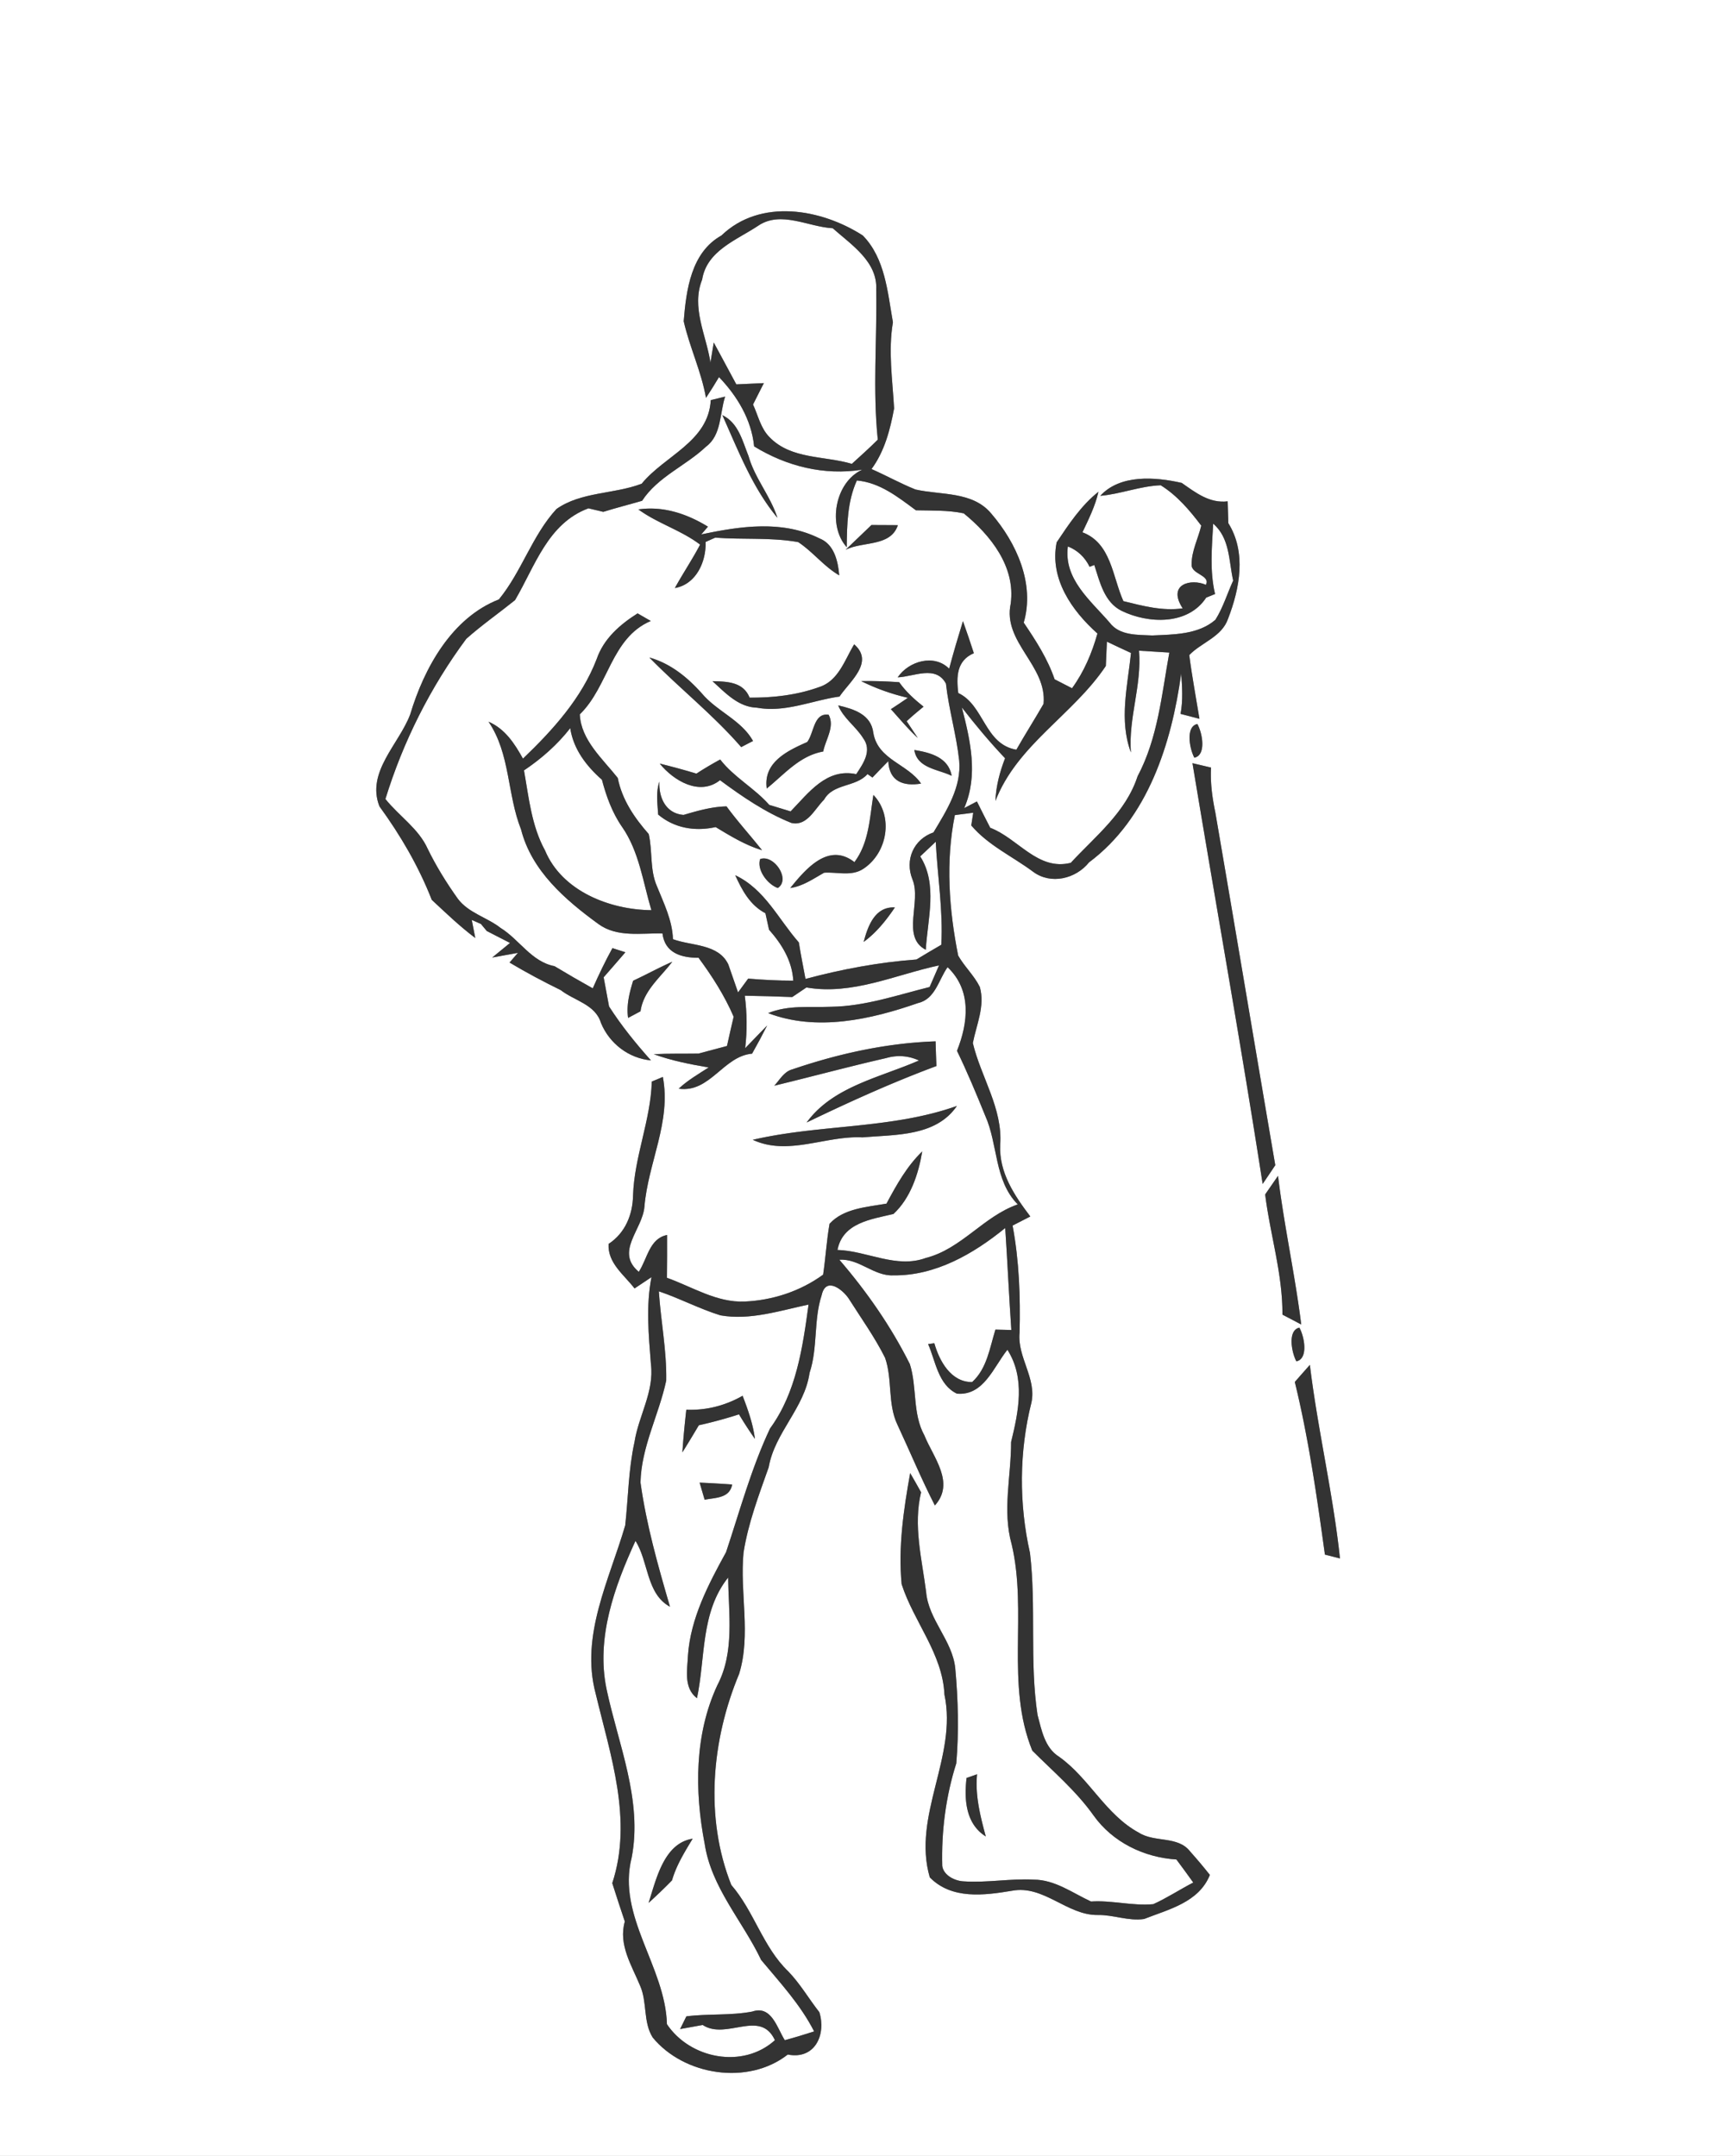 <svg width="221pt" height="275pt" viewBox="0 0 221 275" xmlns="http://www.w3.org/2000/svg"><rect x="0" y="0" width="221" height="275" fill="#808080" stroke="none"/><g fill="#FFF"><path d="M0 0h221v275H0V0m92 30.04c-3.87 2.16-4.49 6.94-4.81 10.94.75 3.31 2.25 6.41 2.84 9.77.58-.87 1.13-1.76 1.66-2.65 2.33 2.43 4.14 5.43 4.48 8.84 4.15 2.55 8.93 3.74 13.79 2.97-3.51 1.6-4.45 7.14-1.98 9.89.03-2.89.08-5.83 1.29-8.51 2.94.26 5.25 2.12 7.53 3.8 2.03.05 4.09-.03 6.1.39 3.42 2.79 6.63 6.8 5.99 11.52-1.05 4.94 4.65 7.88 4.19 12.78-1.13 1.97-2.35 3.88-3.47 5.85-4.07-.69-4.1-5.69-7.41-7.23-.24-2.05-.23-4.13 1.99-5.08-.45-1.37-.9-2.73-1.39-4.09-.62 2.02-1.22 4.03-1.76 6.07-1.9-1.93-5.17-.97-6.56 1.1 2.04-.08 4.87-1.6 6.15.8.37 3.31 1.33 6.5 1.69 9.81.31 3.4-1.61 6.38-3.28 9.17-2.54.88-3.68 3.51-2.68 5.99 1.18 2.86-1.47 7.36 1.7 8.98.23-3.91 1.55-8.37-.71-11.91.5-.47 1.49-1.4 1.98-1.87.22 4.38.95 8.75.71 13.14-1.06.62-2.12 1.24-3.17 1.88-4.78.35-9.52 1.24-14.15 2.48-.29-1.55-.6-3.1-.85-4.66-2.63-2.99-4.33-6.78-8.11-8.57.87 1.92 1.89 3.83 3.85 4.85.15.7.3 1.4.46 2.1 1.63 1.84 2.95 3.97 3.09 6.5-1.92 0-3.84-.1-5.75-.26-.43.59-.86 1.17-1.29 1.76-.31-.89-.93-2.67-1.24-3.57-1.27-2.66-4.68-2.34-7.06-3.22-.08-2.42-1.17-4.58-2.05-6.77-.92-2.1-.54-4.46-1.04-6.64-1.83-2.08-3.41-4.39-3.95-7.16-1.92-2.43-4.7-4.84-4.84-8.11 3.68-3.57 3.98-9.75 9.05-11.91-.42-.24-1.26-.73-1.68-.97-2.25 1.42-4.33 3.23-5.22 5.83-1.92 5-5.59 9.05-9.4 12.7-1.06-1.92-2.29-3.81-4.39-4.71 2.79 4.1 2.36 9.24 4.15 13.75 1.34 5.27 5.64 8.98 9.87 12.06 2.36 1.72 5.43 1.15 8.16 1.19.3 2.5 2.4 3.12 4.6 3.11 1.74 2.35 3.32 4.83 4.48 7.52-.29 1.24-.58 2.48-.85 3.73-1.21.32-2.42.65-3.63.97-1.91.03-3.81-.02-5.71.08 2.26.82 4.63 1.29 7 1.69-1.31.85-2.67 1.63-3.82 2.71 4 .57 5.68-4.15 9.36-4.47.67-1.18 1.31-2.38 1.92-3.59-.7.73-2.1 2.17-2.8 2.89.26-2.22.24-4.47-.05-6.69 2.01.03 4.03.09 6.05.17.45-.3 1.36-.91 1.81-1.22 5.85 1.01 11.32-1.62 16.91-2.82l-1.2 2.76c-4.14 1.03-8.24 2.46-12.55 2.52-2.7.11-5.47-.25-8.04.81 6.18 2.37 13.09.82 19.13-1.29 2.18-.5 2.61-2.97 3.75-4.57 3.09 2.93 2.64 7.06 1.2 10.67 1.31 2.7 2.46 5.47 3.59 8.25 1.67 3.72 1.13 8.26 4.16 11.34-4.37 1.52-7.18 5.68-11.72 6.83-3.77 1.39-7.5-.91-11.27-1.02.67-3.48 4.32-3.91 7.14-4.59 2.18-2.02 3.19-5.11 3.67-7.98-1.96 1.89-3.29 4.28-4.56 6.66-2.48.44-5.47.6-7.26 2.57-.38 2.14-.5 4.33-.82 6.49-2.9 2.11-6.42 3.27-9.99 3.43-3.57.16-6.68-1.87-9.93-3.03.02-1.82.03-3.64.02-5.46-2.27.45-2.51 3.05-3.61 4.7-3.06-2.57.46-5.35.72-8.29.46-5.62 3.44-10.83 2.35-16.57-.35.15-1.06.44-1.41.59-.14 4.95-2.23 9.58-2.39 14.53-.05 2.46-1 4.79-3.12 6.18-.14 2.44 1.98 3.94 3.31 5.68l2.16-1.44c-.72 3.67-.36 7.4-.07 11.1.44 3.5-1.58 6.59-2.1 9.95-.77 3.49-.79 7.08-1.18 10.61-2.01 6.93-5.75 14.05-3.77 21.45 1.88 7.87 4.77 16.12 2.12 24.19.51 1.64 1.06 3.26 1.6 4.89-.84 2.95.86 5.56 1.94 8.17.94 2.1.37 4.66 1.62 6.63 4.02 4.88 12.19 6.12 17.22 2.17 3.48.68 4.91-2.55 4.03-5.4-1.35-1.72-2.45-3.64-3.97-5.21-3.23-3.1-4.35-7.66-7.26-11.02-3.42-8.6-2.51-18.52 1-26.93 1.54-5.04.06-10.34.56-15.47.59-3.76 1.95-7.32 3.21-10.89.77-4.42 4.57-7.55 5.21-12.03 1.07-3.21.5-6.74 1.54-9.9.55-2.5 2.75-.64 3.45.42 1.58 2.5 3.32 4.91 4.64 7.56.96 2.74.3 5.85 1.57 8.52 1.6 3.43 3.05 6.93 4.78 10.31 2.61-2.89-.2-6.12-1.34-8.94-1.54-2.81-.91-6.12-1.85-9.09-2.4-4.8-5.49-9.24-8.99-13.31 2.51-.18 4.4 2.11 6.89 1.99 5.36.07 10.23-2.75 14.26-6.04.29 4.33.48 8.67.78 13.01-.5-.01-1.52-.04-2.03-.05-.72 2.32-1.08 4.99-2.97 6.69-2.7.03-4.18-2.69-4.82-4.95-.2.02-.59.08-.79.11.96 2.2 1.27 5.17 3.67 6.32 3.42.3 4.68-3.41 6.44-5.6 2.31 3.64 1.42 7.88.47 11.77.01 4.35-1.14 8.75.07 13.04 2.05 8.68-.8 17.86 2.63 26.32 2.68 2.68 5.61 5.16 7.82 8.28 2.43 3.41 6.42 5.35 10.56 5.61.72.96 1.44 1.95 2.15 2.94-1.72.89-3.33 1.96-5.1 2.76-2.64.25-5.28-.52-7.94-.34-2.36-1.09-4.61-2.79-7.32-2.79-2.97-.16-5.93.42-8.9.22-1.12-.04-2.58-.75-2.75-1.96-.12-4.42.45-8.88 1.79-13.09.34-4.02.24-8.11-.13-12.12-.36-3.58-3.43-6.19-3.72-9.77-.54-4.2-1.66-8.46-.64-12.69-.46-.83-.92-1.64-1.39-2.45-.84 4.66-1.54 9.44-1.09 14.17 1.55 4.82 5.22 8.84 5.46 14.09 1.68 7.92-4.15 15.46-1.87 23.31 2.79 2.85 6.93 2.3 10.48 1.71 4.05-.77 7.02 3.14 10.93 3.09 1.99-.04 3.95.81 5.92.51 3.16-1.24 6.98-2.12 8.39-5.62-.81-1.02-1.64-2.01-2.5-2.97-1.56-2.05-4.52-1.13-6.54-2.41-4.24-2.28-6.32-6.93-10.17-9.68-1.86-1.15-2.25-3.42-2.77-5.35-1.03-6.84-.15-13.8-.96-20.65-1.42-6.29-1.39-12.94.18-19.18.68-3.12-1.82-5.81-1.51-8.92.12-4.57-.05-9.16-.89-13.67.56-.29 1.7-.87 2.26-1.16-2.02-2.66-4.01-5.62-3.84-9.13.34-4.65-2.45-8.63-3.49-12.99.46-2.36 1.58-4.72.89-7.16-.73-1.47-1.96-2.59-2.76-4-1.17-5.88-1.62-12-.42-17.92l2.34-.3-.25 1.62c2.13 2.53 5.26 3.95 7.89 5.91 2.25 1.68 5.44.91 7.13-1.2 7.51-5.61 10.52-15.16 11.75-24.08.13 1.71.24 3.44-.08 5.14.61.16 1.81.47 2.41.63-.44-2.71-.95-5.41-1.3-8.13 1.56-1.62 4.15-2.31 4.95-4.64 1.49-3.86 2.36-8.46.03-12.19-.03-.93-.06-1.85-.08-2.78-2.32.28-4.08-1.11-5.86-2.35-3.36-.77-7.86-1.12-10.39 1.65 2.61-.23 5.08-1.25 7.71-1.35 2.1 1.31 3.7 3.2 5.17 5.15-.39 1.64-1.24 3.23-1.23 4.94-.09 1.28 2.45 1.36 1.82 2.61-1.86-.83-4.98-.12-2.96 3-2.57.37-5.08-.31-7.56-.92-1.4-3.11-1.54-7.39-5.22-8.78.79-1.68 1.63-3.35 2.04-5.17-2.21 1.75-3.78 4.14-5.33 6.45-.93 4.63 1.93 8.71 5.2 11.63-.7 2.49-1.71 4.88-3.24 6.98-.56-.28-1.67-.86-2.22-1.14-.89-2.62-2.4-4.95-3.94-7.23 1.45-4.96-.93-10.18-4.14-13.91-2.38-2.86-6.39-2.33-9.66-3.07-1.92-.77-3.72-1.78-5.61-2.61 1.66-2.25 2.38-5.02 2.88-7.73-.2-3.65-.77-7.33-.15-10.99-.68-3.82-.98-8.14-3.84-11.07-5.3-3.41-13.06-4.78-18.03 0m-1.36 21c-.3 5.32-5.86 7.05-8.81 10.66-3.54 1.35-7.72 1.01-10.87 3.23-3.1 3.38-4.43 7.98-7.34 11.53-6.01 2.35-9.53 8.74-11.31 14.67-1.43 3.8-5.64 7.36-3.92 11.73 2.69 3.7 5 7.65 6.67 11.92 1.8 1.68 3.58 3.39 5.55 4.87-.11-.58-.34-1.73-.45-2.31l1.17.52.75.9 2.96 1.52c-.57.46-1.7 1.39-2.27 1.86l3.28-.6c-.27.31-.81.93-1.07 1.24 2.12 1.27 4.31 2.43 6.53 3.52 1.75 1.36 4.42 1.82 5.13 4.19 1.09 2.63 3.53 4.5 6.37 4.77-1.94-2.17-3.77-4.43-5.34-6.88l-.69-3.72c.94-1.06 1.85-2.13 2.77-3.19-.41-.14-1.24-.4-1.65-.53-.92 1.67-1.74 3.39-2.51 5.13-1.65-.92-3.27-1.86-4.88-2.83-2.94-.56-4.47-3.39-6.88-4.88-1.74-1.36-4.08-1.9-5.44-3.71-1.44-2.02-2.75-4.13-3.84-6.36-1.16-2.6-3.66-4.19-5.4-6.37 2.25-7.31 5.74-14.27 10.31-20.43 1.98-1.76 4.16-3.28 6.22-4.94 2.56-4.35 4.17-9.78 9.36-11.71.47.12 1.42.34 1.89.45 1.64-.51 3.3-.93 4.95-1.41 2.02-3.08 5.56-4.45 8.16-6.91 1.98-1.46 1.74-4.28 2.43-6.38-.46.11-1.38.34-1.83.45m1.48 1.92c2.03 4.52 3.82 9.23 7.02 13.09-.89-2.79-2.89-5.05-3.68-7.87-.78-1.92-1.28-4.23-3.34-5.22M81.41 64.98c2.44 1.79 5.44 2.64 7.87 4.49-.99 1.89-2.19 3.67-3.22 5.54 2.71-.47 4.01-3.36 3.92-5.88.31-.14.93-.42 1.24-.55 3.52.27 7.08-.05 10.57.57 1.88 1.24 3.27 3.1 5.23 4.24-.15-1.79-.63-3.95-2.49-4.7-4.76-2.38-10.13-1.57-15.1-.52l.85-.99c-2.67-1.64-5.7-2.66-8.87-2.2m26.43 5.15c2.17-1.1 5.74-.36 6.66-3.14-.84-.01-2.53-.01-3.37-.02-1.09 1.06-2.2 2.1-3.29 3.16m-3.4 17.52c-2.83 1.02-5.85 1.36-8.85 1.34-.8-2.02-2.88-2.06-4.73-2.1 1.63 1.48 3.3 3.31 5.67 3.38 3.62.66 7.02-.93 10.53-1.42 1.32-1.96 4.47-4.38 1.87-6.66-1.22 2-2 4.67-4.49 5.46m-21.63-3.78c3.81 3.9 8.14 7.31 11.71 11.43.38-.2 1.13-.59 1.51-.78-1.48-2.66-4.57-3.76-6.49-6.03-1.84-2.07-4.02-3.86-6.73-4.62m27.01 3.01c1.89.95 3.9 1.65 5.96 2.13-.72.49-1.44.98-2.17 1.45 1.13 1.24 2.19 2.54 3.43 3.67-.35-.53-1.06-1.59-1.42-2.13.69-.65 1.43-1.26 2.16-1.86-1.16-.92-2.26-1.91-3.11-3.12-1.62-.11-3.23-.17-4.85-.14m-2.93 3.1c.68 1.66 2.24 2.67 3.17 4.16 1.19 1.6.04 3.23-.87 4.61-3.79-.81-6.07 2.38-8.37 4.75-.68-.21-2.04-.62-2.72-.83-1.89-2.15-4.49-3.51-6.26-5.79-1.03.56-2.05 1.16-3.03 1.8-1.55-.47-3.11-.89-4.68-1.28 1.78 2.19 5.09 4.18 7.69 2.12 2.84 2.1 5.8 4.13 9.1 5.45 2 .47 2.99-1.81 4.17-2.97 1.16-2.09 4.04-1.56 5.54-3.26l.63.44c.66-.7 1.34-1.4 2.02-2.09.11 2.6 1.95 3.24 4.18 2.86-1.72-2.53-5.51-3.02-6.09-6.47-.28-2.36-2.5-3.04-4.48-3.5m-3.95 4.67c-2.51 1.11-5.63 2.58-5.16 5.93 2.25-1.82 4.2-4.19 7.2-4.72.3-1.52 1.51-3.17.69-4.69-1.92-.27-1.85 2.32-2.73 3.48m49.37 2c1.56-.33 1.02-3.18.38-4.3-1.53.33-.99 3.17-.38 4.3m-35.71-.98c.37 2.35 3.06 2.45 4.76 3.29-.41-2.36-2.74-2.97-4.76-3.29m35.47 1.68c2.96 17.89 6.17 35.75 8.95 53.67.54-.79 1.08-1.59 1.61-2.39-2.57-15.01-5.07-30.02-7.65-45.02-.39-1.88-.65-3.78-.54-5.7l-2.37-.56m-68.14 6.55c2.07 1.75 4.72 2.18 7.33 1.6 1.89 1.14 3.79 2.31 5.92 2.95-1.49-1.88-3.11-3.65-4.53-5.59-1.88.04-3.69.56-5.48 1.09-2.25-.18-3.18-2.19-3.08-4.25-.47 1.35-.24 2.8-.16 4.2m27.45-2.5c-.48 2.93-.55 6.09-2.42 8.57-3.3-2.57-6.2.86-8.18 3.3 1.62-.23 2.94-1.18 4.32-1.95 1.67-.11 3.49.5 5-.5 3.07-2.02 3.89-6.69 1.28-9.42m-14.44 8.18c-.46 1.38.94 3.23 2.25 3.69 1.68-1.09-.5-4.32-2.25-3.69m13.2 10.57c1.61-1.18 2.87-2.75 3.98-4.4-2.55-.14-3.45 2.39-3.98 4.4m-47.49.18c.39.41.39.41 0 0m18.09 4.77c-.47 1.54-.88 3.12-.64 4.74.4-.21 1.18-.63 1.58-.84.38-2.65 2.53-4.31 4.05-6.32-1.69.74-3.31 1.64-4.99 2.42m20.29 11.31c-1.06.29-1.59 1.33-2.29 2.08 4.75-1.15 9.47-2.43 14.24-3.52 1.44-.42 2.84-.32 4.21.3-4.93 2.17-10.98 3.31-14.32 7.91 5.42-2.61 10.9-5.1 16.55-7.2-.05-1.05-.08-2.1-.11-3.15-6.23.21-12.39 1.57-18.28 3.58M96 145.39c4.51 2.1 9.31-.56 13.99-.31 4.2-.37 9.36-.09 12.04-4.01-8.38 2.98-17.44 2.32-26.03 4.32m65.34 6.97c.63 5.12 2.24 10.15 2.2 15.33.6.31 1.8.94 2.4 1.26-.79-6.35-2.19-12.6-2.96-18.96-.55.79-1.1 1.58-1.64 2.37m3.98 21.29c1.56-.33 1.02-3.18.38-4.3-1.53.34-.99 3.17-.38 4.3m1.72.45c-.64.73-1.29 1.45-1.92 2.18 1.77 7.24 2.82 14.65 3.84 22.02.48.12 1.44.37 1.92.49-.88-8.29-2.84-16.42-3.84-24.69m-43.78 52.69c-.32 2.73-.12 5.85 2.45 7.46-.7-2.6-1.37-5.21-1.11-7.93-.34.12-1 .36-1.34.47z"/><path d="M96.71 28.78c2.89-1.94 6.38.17 9.48.33 2.37 2.11 5.74 4.26 5.55 7.85.11 6.37-.46 12.76.2 19.12-1.07 1.07-2.2 2.08-3.31 3.09-3.51-1.05-7.75-.56-10.49-3.4-1.13-1.12-1.46-2.77-2.11-4.17.34-.69 1.03-2.05 1.38-2.73l-3.51.16c-.97-1.78-1.91-3.57-2.88-5.34-.1.64-.31 1.92-.42 2.56-.53-3.49-2.48-7.04-1.06-10.58.59-3.71 4.42-5.05 7.17-6.89zM154.71 66.8c2.15 1.84 1.98 4.75 2.55 7.26-.76 1.66-1.29 3.45-2.27 5-2.19 1.9-5.32 1.87-8.06 2-1.87-.1-4.16.04-5.42-1.64-2.43-2.82-5.89-5.56-5.33-9.72 1.24.5 2.16 1.36 2.77 2.6l.6-.23c.7 2.14 1.26 4.74 3.47 5.84 3.42 1.67 8.48 1.86 10.8-1.68.28-.11.84-.34 1.13-.46-.7-2.95-.4-5.98-.24-8.97zM141.16 81.85c1.02.49 2.04.97 3.07 1.44-.43 4.2-1.55 8.58-.01 12.69-.34-4.38 1.41-8.58 1.03-12.98l3.87.24c-.98 5.36-1.45 10.88-4.05 15.78-1.5 4.61-5.36 7.62-8.52 11.04-4.2 1.06-6.71-3.11-10.27-4.47-.58-1.11-1.14-2.24-1.7-3.36l-1.62.85c1.82-4.19.78-8.64-.3-12.84 1.74 2.24 3.55 4.42 5.51 6.48-.67 1.74-1.16 3.57-1.23 5.45 2.78-7.18 9.92-10.99 14.08-17.22.03-.77.1-2.32.14-3.1zM66.82 98.27c2.22-1.49 4.25-3.27 5.9-5.39.4 2.68 2.06 4.84 4.04 6.58.56 2.12 1.31 4.2 2.57 6.02 2.18 3.14 2.66 7.03 3.74 10.62-5.32-.05-11.41-2.43-13.57-7.63-1.72-3.13-2.06-6.74-2.68-10.2zM84.02 164.72c2.66.89 5.16 2.23 7.85 3.06 3.79.67 7.56-.6 11.24-1.37-.75 5.48-1.56 11.21-4.91 15.8-2.38 5.05-3.85 10.49-5.61 15.78-2.26 4.12-4.53 8.42-4.86 13.2-.08 1.86-.57 4.1 1.15 5.43 1.1-5.2.45-10.98 3.98-15.4.04 4.59.85 9.49-1.38 13.74-2.92 6.27-2.91 13.53-1.62 20.21.84 5.6 4.84 9.86 7.2 14.83 2.42 2.91 5.02 5.7 6.76 9.12-1.24.4-2.48.78-3.74 1.12-.98-1.54-1.69-4.5-4.15-3.65-2.77.53-5.62.25-8.4.61-.2.4-.6 1.22-.8 1.62.96-.17 1.92-.35 2.88-.52 3.03 1.99 7.34-2.09 9.21 1.94-4.07 3.69-10.8 2.39-13.77-2.04-.2-7.35-6.39-13.76-4.5-21.23 1.42-7.33-1.71-14.46-3.2-21.52-1.36-6.52 1.01-13.06 3.69-18.9 1.68 2.65 1.37 6.76 4.4 8.4-1.52-5.21-3.01-10.45-3.76-15.84.1-4.56 2.35-8.64 3.28-13.01.07-3.82-.69-7.58-.94-11.38m3.5 15.1c-.2 1.81-.38 3.62-.5 5.44.72-1.15 1.41-2.3 2.1-3.46 1.73-.38 3.43-.85 5.12-1.39a52.21 52.21 0 0 0 2.03 3.13c-.24-1.91-.89-3.72-1.57-5.5-2.21 1.26-4.64 1.88-7.18 1.78m1.7 9.3c.16.55.48 1.64.64 2.18 1.41-.28 3.17-.17 3.51-1.94-1.39-.1-2.77-.18-4.15-.24m-6.51 53.61c1.02-.93 2.03-1.89 2.99-2.88.55-1.92 1.61-3.62 2.63-5.31-3.67.58-4.64 5.16-5.62 8.19z"/></g><g fill="#333"><path d="M92 30.04c4.97-4.78 12.73-3.41 18.03 0 2.86 2.93 3.16 7.25 3.84 11.07-.62 3.66-.05 7.34.15 10.99-.5 2.71-1.22 5.48-2.88 7.73 1.89.83 3.69 1.84 5.61 2.61 3.27.74 7.28.21 9.66 3.07 3.21 3.73 5.59 8.95 4.14 13.91 1.54 2.28 3.05 4.61 3.94 7.23.55.28 1.66.86 2.22 1.14 1.53-2.1 2.54-4.49 3.24-6.98-3.27-2.92-6.13-7-5.2-11.63 1.55-2.31 3.12-4.7 5.33-6.45-.41 1.82-1.25 3.49-2.04 5.17 3.68 1.39 3.82 5.67 5.22 8.78 2.48.61 4.99 1.29 7.56.92-2.02-3.12 1.1-3.83 2.96-3 .63-1.25-1.91-1.33-1.82-2.61-.01-1.71.84-3.3 1.23-4.94-1.47-1.95-3.07-3.84-5.17-5.15-2.63.1-5.1 1.12-7.71 1.35 2.53-2.77 7.03-2.42 10.39-1.65 1.78 1.24 3.54 2.63 5.86 2.35.02.93.05 1.85.08 2.78 2.33 3.73 1.46 8.33-.03 12.19-.8 2.33-3.39 3.02-4.95 4.64.35 2.72.86 5.42 1.3 8.13-.6-.16-1.8-.47-2.41-.63.32-1.7.21-3.43.08-5.14-1.23 8.92-4.24 18.47-11.75 24.08-1.69 2.11-4.88 2.88-7.13 1.2-2.63-1.96-5.76-3.38-7.89-5.91l.25-1.62-2.34.3c-1.2 5.92-.75 12.04.42 17.92.8 1.41 2.03 2.53 2.76 4 .69 2.44-.43 4.8-.89 7.16 1.04 4.36 3.83 8.34 3.49 12.99-.17 3.51 1.82 6.47 3.84 9.13-.56.29-1.7.87-2.26 1.16.84 4.51 1.01 9.1.89 13.67-.31 3.11 2.19 5.8 1.51 8.92-1.57 6.24-1.6 12.89-.18 19.18.81 6.85-.07 13.81.96 20.65.52 1.93.91 4.2 2.77 5.35 3.85 2.75 5.93 7.4 10.17 9.68 2.02 1.28 4.98.36 6.54 2.41.86.96 1.69 1.95 2.5 2.97-1.41 3.5-5.23 4.38-8.39 5.62-1.97.3-3.93-.55-5.92-.51-3.91.05-6.88-3.86-10.93-3.09-3.55.59-7.69 1.14-10.48-1.71-2.28-7.85 3.55-15.39 1.87-23.31-.24-5.25-3.91-9.27-5.46-14.09-.45-4.73.25-9.51 1.09-14.17.47.81.93 1.62 1.39 2.45-1.02 4.23.1 8.49.64 12.69.29 3.58 3.36 6.19 3.72 9.77.37 4.01.47 8.1.13 12.12-1.34 4.21-1.91 8.67-1.79 13.09.17 1.21 1.63 1.92 2.75 1.96 2.97.2 5.93-.38 8.9-.22 2.71 0 4.96 1.7 7.32 2.79 2.66-.18 5.3.59 7.94.34 1.77-.8 3.38-1.87 5.1-2.76-.71-.99-1.43-1.98-2.15-2.94-4.14-.26-8.13-2.2-10.56-5.61-2.21-3.12-5.14-5.6-7.82-8.28-3.43-8.46-.58-17.64-2.63-26.32-1.21-4.29-.06-8.69-.07-13.04.95-3.89 1.84-8.13-.47-11.77-1.76 2.19-3.02 5.9-6.44 5.6-2.4-1.15-2.71-4.12-3.67-6.32.2-.03.59-.09.79-.11.64 2.26 2.12 4.98 4.82 4.95 1.89-1.7 2.25-4.37 2.97-6.69.51.01 1.53.04 2.03.05-.3-4.34-.49-8.68-.78-13.01-4.03 3.29-8.9 6.11-14.26 6.04-2.49.12-4.38-2.17-6.89-1.99 3.5 4.07 6.59 8.51 8.99 13.31.94 2.97.31 6.28 1.85 9.09 1.14 2.82 3.95 6.05 1.34 8.94-1.73-3.38-3.18-6.88-4.78-10.31-1.27-2.67-.61-5.78-1.57-8.52-1.32-2.65-3.06-5.06-4.64-7.56-.7-1.06-2.9-2.92-3.45-.42-1.04 3.16-.47 6.69-1.54 9.9-.64 4.48-4.44 7.61-5.21 12.03-1.26 3.57-2.62 7.13-3.21 10.89-.5 5.13.98 10.43-.56 15.47-3.51 8.41-4.42 18.33-1 26.93 2.91 3.36 4.03 7.92 7.26 11.02 1.52 1.57 2.62 3.49 3.97 5.21.88 2.85-.55 6.08-4.03 5.4-5.03 3.95-13.2 2.71-17.22-2.17-1.25-1.97-.68-4.53-1.62-6.63-1.08-2.61-2.78-5.22-1.94-8.17-.54-1.63-1.09-3.25-1.6-4.89 2.65-8.07-.24-16.32-2.12-24.19-1.98-7.4 1.76-14.52 3.77-21.45.39-3.53.41-7.12 1.18-10.61.52-3.36 2.54-6.45 2.1-9.95-.29-3.7-.65-7.43.07-11.1l-2.16 1.44c-1.33-1.74-3.45-3.24-3.31-5.68 2.12-1.39 3.07-3.72 3.12-6.18.16-4.95 2.25-9.58 2.39-14.53.35-.15 1.06-.44 1.41-.59 1.09 5.74-1.89 10.95-2.35 16.57-.26 2.94-3.78 5.72-.72 8.29 1.1-1.65 1.34-4.25 3.61-4.7.01 1.82 0 3.64-.02 5.46 3.25 1.16 6.36 3.19 9.93 3.03 3.57-.16 7.09-1.32 9.99-3.43.32-2.16.44-4.35.82-6.49 1.79-1.97 4.78-2.13 7.26-2.57 1.27-2.38 2.6-4.77 4.56-6.66-.48 2.87-1.49 5.96-3.67 7.98-2.82.68-6.47 1.11-7.14 4.59 3.77.11 7.5 2.41 11.27 1.02 4.54-1.15 7.35-5.31 11.72-6.83-3.03-3.08-2.49-7.62-4.16-11.34-1.13-2.78-2.28-5.55-3.59-8.25 1.44-3.61 1.89-7.74-1.2-10.67-1.14 1.6-1.57 4.07-3.75 4.57-6.04 2.11-12.95 3.66-19.13 1.29 2.57-1.06 5.34-.7 8.04-.81 4.31-.06 8.41-1.49 12.55-2.52l1.2-2.76c-5.59 1.2-11.06 3.83-16.91 2.82-.45.31-1.36.92-1.81 1.22-2.02-.08-4.04-.14-6.05-.17.29 2.22.31 4.47.05 6.69.7-.72 2.1-2.16 2.8-2.89-.61 1.21-1.25 2.41-1.92 3.59-3.68.32-5.36 5.04-9.36 4.47 1.15-1.08 2.51-1.86 3.82-2.71-2.37-.4-4.74-.87-7-1.69 1.9-.1 3.8-.05 5.71-.08 1.21-.32 2.42-.65 3.63-.97.27-1.25.56-2.49.85-3.73-1.16-2.69-2.74-5.17-4.48-7.52-2.2.01-4.3-.61-4.6-3.11-2.73-.04-5.8.53-8.16-1.19-4.23-3.08-8.53-6.79-9.87-12.06-1.79-4.51-1.36-9.65-4.15-13.75 2.1.9 3.33 2.79 4.39 4.71 3.81-3.65 7.48-7.7 9.4-12.7.89-2.6 2.97-4.41 5.22-5.83.42.24 1.26.73 1.68.97-5.07 2.16-5.37 8.34-9.05 11.91.14 3.27 2.92 5.68 4.84 8.11.54 2.77 2.12 5.08 3.95 7.16.5 2.18.12 4.54 1.04 6.64.88 2.19 1.97 4.35 2.05 6.77 2.38.88 5.79.56 7.06 3.22.31.9.93 2.68 1.24 3.57.43-.59.86-1.17 1.29-1.76 1.91.16 3.83.26 5.75.26-.14-2.53-1.46-4.66-3.09-6.5-.16-.7-.31-1.4-.46-2.1-1.96-1.02-2.98-2.93-3.85-4.85 3.78 1.79 5.48 5.58 8.11 8.57.25 1.56.56 3.11.85 4.66 4.63-1.24 9.37-2.13 14.15-2.48 1.05-.64 2.11-1.26 3.17-1.88.24-4.39-.49-8.76-.71-13.14-.49.47-1.48 1.4-1.98 1.87 2.26 3.54.94 8 .71 11.91-3.17-1.62-.52-6.12-1.7-8.98-1-2.48.14-5.11 2.68-5.99 1.67-2.79 3.59-5.77 3.28-9.17-.36-3.31-1.32-6.5-1.69-9.81-1.28-2.4-4.11-.88-6.15-.8 1.39-2.07 4.66-3.03 6.56-1.1.54-2.04 1.14-4.05 1.76-6.07.49 1.36.94 2.72 1.39 4.09-2.22.95-2.23 3.03-1.99 5.08 3.31 1.54 3.34 6.54 7.41 7.23 1.12-1.97 2.34-3.88 3.47-5.85.46-4.9-5.24-7.84-4.19-12.78.64-4.72-2.57-8.73-5.99-11.52-2.01-.42-4.07-.34-6.1-.39-2.28-1.68-4.59-3.54-7.53-3.8-1.21 2.68-1.26 5.62-1.29 8.51-2.47-2.75-1.53-8.29 1.98-9.89-4.86.77-9.64-.42-13.79-2.97-.34-3.41-2.15-6.41-4.48-8.84-.53.89-1.08 1.78-1.66 2.65-.59-3.36-2.09-6.46-2.84-9.77.32-4 .94-8.78 4.81-10.94m4.71-1.26c-2.75 1.84-6.58 3.18-7.17 6.89-1.42 3.54.53 7.09 1.06 10.58.11-.64.32-1.92.42-2.56.97 1.77 1.91 3.56 2.88 5.34l3.51-.16c-.35.68-1.04 2.04-1.38 2.73.65 1.4.98 3.05 2.11 4.17 2.74 2.84 6.98 2.35 10.49 3.4 1.11-1.01 2.24-2.02 3.31-3.09-.66-6.36-.09-12.75-.2-19.12.19-3.59-3.18-5.74-5.55-7.85-3.1-.16-6.59-2.27-9.48-.33m58 38.02c-.16 2.99-.46 6.02.24 8.97-.29.12-.85.35-1.13.46-2.32 3.54-7.38 3.35-10.8 1.68-2.21-1.1-2.77-3.7-3.47-5.84l-.6.23c-.61-1.24-1.53-2.1-2.77-2.6-.56 4.16 2.9 6.9 5.33 9.72 1.26 1.68 3.55 1.54 5.42 1.64 2.74-.13 5.87-.1 8.06-2 .98-1.55 1.51-3.34 2.27-5-.57-2.51-.4-5.42-2.55-7.26m-13.55 15.05c-.04.78-.11 2.33-.14 3.1-4.16 6.23-11.3 10.04-14.08 17.22.07-1.88.56-3.71 1.23-5.45-1.96-2.06-3.77-4.24-5.51-6.48 1.08 4.2 2.12 8.65.3 12.84l1.62-.85c.56 1.12 1.12 2.25 1.7 3.36 3.56 1.36 6.07 5.53 10.27 4.47 3.16-3.42 7.02-6.43 8.52-11.04 2.6-4.9 3.07-10.42 4.05-15.78l-3.87-.24c.38 4.4-1.37 8.6-1.03 12.98-1.54-4.11-.42-8.49.01-12.69-1.03-.47-2.05-.95-3.07-1.44M66.82 98.27c.62 3.46.96 7.07 2.68 10.2 2.16 5.2 8.25 7.58 13.57 7.63-1.08-3.59-1.56-7.48-3.74-10.62-1.26-1.82-2.01-3.9-2.57-6.02-1.98-1.74-3.64-3.9-4.04-6.58-1.65 2.12-3.68 3.9-5.9 5.39m17.2 66.45c.25 3.8 1.01 7.56.94 11.38-.93 4.37-3.18 8.45-3.28 13.01.75 5.39 2.24 10.63 3.76 15.84-3.03-1.64-2.72-5.75-4.4-8.4-2.68 5.84-5.05 12.38-3.69 18.9 1.49 7.06 4.62 14.19 3.2 21.52-1.89 7.47 4.3 13.88 4.5 21.23 2.97 4.43 9.7 5.73 13.77 2.04-1.87-4.03-6.18.05-9.21-1.94-.96.17-1.92.35-2.88.52.2-.4.6-1.22.8-1.62 2.78-.36 5.63-.08 8.4-.61 2.46-.85 3.17 2.11 4.15 3.65 1.26-.34 2.5-.72 3.74-1.12-1.74-3.42-4.34-6.21-6.76-9.12-2.36-4.97-6.36-9.23-7.2-14.83-1.29-6.68-1.3-13.94 1.62-20.21 2.23-4.25 1.42-9.15 1.38-13.74-3.53 4.42-2.88 10.2-3.98 15.4-1.72-1.33-1.23-3.57-1.15-5.43.33-4.78 2.6-9.08 4.86-13.2 1.76-5.29 3.23-10.73 5.61-15.78 3.35-4.59 4.16-10.32 4.91-15.8-3.68.77-7.45 2.04-11.24 1.37-2.69-.83-5.19-2.17-7.85-3.06z"/><path d="M90.64 51.04c.45-.11 1.37-.34 1.83-.45-.69 2.1-.45 4.92-2.43 6.38-2.6 2.46-6.14 3.83-8.16 6.91-1.65.48-3.31.9-4.95 1.41-.47-.11-1.42-.33-1.89-.45-5.19 1.93-6.8 7.36-9.36 11.71-2.06 1.66-4.24 3.18-6.22 4.94-4.57 6.16-8.06 13.12-10.31 20.43 1.74 2.18 4.24 3.77 5.4 6.37 1.09 2.23 2.4 4.34 3.84 6.36 1.36 1.81 3.7 2.35 5.44 3.71 2.41 1.49 3.94 4.32 6.88 4.88 1.61.97 3.23 1.91 4.88 2.83.77-1.74 1.59-3.46 2.51-5.13.41.13 1.24.39 1.65.53-.92 1.06-1.83 2.13-2.77 3.19l.69 3.72c1.57 2.45 3.4 4.71 5.34 6.88-2.84-.27-5.28-2.14-6.37-4.77-.71-2.37-3.38-2.83-5.13-4.19-2.22-1.09-4.41-2.25-6.53-3.52.26-.31.8-.93 1.07-1.24l-3.28.6c.57-.47 1.7-1.4 2.27-1.86l-2.96-1.52-.75-.9-1.17-.52c.11.58.34 1.73.45 2.31-1.97-1.48-3.75-3.19-5.55-4.87-1.67-4.27-3.98-8.22-6.67-11.92-1.72-4.37 2.49-7.93 3.92-11.73 1.78-5.93 5.3-12.32 11.31-14.67 2.91-3.55 4.24-8.15 7.34-11.53 3.15-2.22 7.33-1.88 10.87-3.23 2.95-3.61 8.51-5.34 8.81-10.66z"/><path d="M92.12 52.96c2.06.99 2.56 3.3 3.34 5.22.79 2.82 2.79 5.08 3.68 7.87-3.2-3.86-4.99-8.57-7.02-13.09zM81.41 64.98c3.17-.46 6.2.56 8.87 2.2l-.85.99c4.97-1.05 10.34-1.86 15.1.52 1.86.75 2.34 2.91 2.49 4.7-1.96-1.14-3.35-3-5.23-4.24-3.49-.62-7.05-.3-10.57-.57-.31.13-.93.41-1.24.55.09 2.52-1.21 5.41-3.92 5.88 1.03-1.87 2.23-3.65 3.22-5.54-2.43-1.85-5.43-2.7-7.87-4.49zM107.84 70.13c1.09-1.06 2.2-2.1 3.29-3.16.84.01 2.53.01 3.37.02-.92 2.78-4.49 2.04-6.66 3.14zM104.44 87.65c2.49-.79 3.27-3.46 4.49-5.46 2.6 2.28-.55 4.7-1.87 6.66-3.51.49-6.91 2.08-10.53 1.42-2.37-.07-4.04-1.9-5.67-3.38 1.85.04 3.93.08 4.73 2.1 3 .02 6.02-.32 8.85-1.34zM82.81 83.87c2.71.76 4.89 2.55 6.73 4.62 1.92 2.27 5.01 3.37 6.49 6.03-.38.19-1.13.58-1.51.78-3.57-4.12-7.9-7.53-11.71-11.43zM109.82 86.88c1.62-.03 3.23.03 4.85.14.85 1.21 1.95 2.2 3.11 3.12-.73.6-1.47 1.21-2.16 1.86.36.54 1.07 1.6 1.42 2.13-1.24-1.13-2.3-2.43-3.43-3.67.73-.47 1.45-.96 2.17-1.45a26.81 26.81 0 0 1-5.96-2.13z"/><path d="M106.89 89.98c1.98.46 4.2 1.14 4.48 3.5.58 3.45 4.37 3.94 6.09 6.47-2.23.38-4.07-.26-4.18-2.86-.68.69-1.36 1.39-2.02 2.09l-.63-.44c-1.5 1.7-4.38 1.17-5.54 3.26-1.18 1.16-2.17 3.44-4.17 2.97-3.3-1.32-6.26-3.35-9.1-5.45-2.6 2.06-5.91.07-7.69-2.12 1.57.39 3.13.81 4.68 1.28.98-.64 2-1.24 3.03-1.8 1.77 2.28 4.37 3.64 6.26 5.79.68.21 2.04.62 2.72.83 2.3-2.37 4.58-5.56 8.37-4.75.91-1.38 2.06-3.01.87-4.61-.93-1.49-2.49-2.5-3.17-4.16z"/><path d="M102.94 94.65c.88-1.16.81-3.75 2.73-3.48.82 1.52-.39 3.17-.69 4.69-3 .53-4.95 2.9-7.2 4.72-.47-3.35 2.65-4.82 5.16-5.93zM152.31 96.65c-.61-1.13-1.15-3.97.38-4.3.64 1.12 1.18 3.97-.38 4.3zM116.6 95.67c2.02.32 4.35.93 4.76 3.29-1.7-.84-4.39-.94-4.76-3.29zM152.07 97.35l2.37.56c-.11 1.92.15 3.82.54 5.7 2.58 15 5.08 30.01 7.65 45.02-.53.8-1.07 1.6-1.61 2.39-2.78-17.92-5.99-35.78-8.95-53.67zM83.93 103.9c-.08-1.4-.31-2.85.16-4.2-.1 2.06.83 4.07 3.08 4.25 1.79-.53 3.6-1.05 5.48-1.09 1.42 1.94 3.04 3.71 4.53 5.59-2.13-.64-4.03-1.81-5.92-2.95-2.61.58-5.26.15-7.33-1.6zM111.38 101.4c2.61 2.73 1.79 7.4-1.28 9.42-1.51 1-3.33.39-5 .5-1.38.77-2.7 1.72-4.32 1.95 1.98-2.44 4.88-5.87 8.18-3.3 1.87-2.48 1.94-5.64 2.42-8.57zM96.94 109.58c1.75-.63 3.93 2.6 2.25 3.69-1.31-.46-2.71-2.31-2.25-3.69zM110.14 120.15c.53-2.01 1.43-4.54 3.98-4.4-1.11 1.65-2.37 3.22-3.98 4.4zM62.65 120.33c.39.41.39.41 0 0zM80.74 125.1c1.68-.78 3.3-1.68 4.99-2.42-1.52 2.01-3.67 3.67-4.05 6.32-.4.21-1.18.63-1.58.84-.24-1.62.17-3.2.64-4.74zM101.03 136.41c5.89-2.01 12.05-3.37 18.28-3.58.03 1.05.06 2.1.11 3.15-5.65 2.1-11.13 4.59-16.55 7.2 3.34-4.6 9.39-5.74 14.32-7.91-1.37-.62-2.77-.72-4.21-.3-4.77 1.09-9.49 2.37-14.24 3.52.7-.75 1.23-1.79 2.29-2.08zM96 145.39c8.59-2 17.65-1.34 26.03-4.32-2.68 3.92-7.84 3.64-12.04 4.01-4.68-.25-9.48 2.41-13.99.31zM161.34 152.36c.54-.79 1.09-1.58 1.64-2.37.77 6.36 2.17 12.61 2.96 18.96-.6-.32-1.8-.95-2.4-1.26.04-5.18-1.57-10.21-2.2-15.33zM165.32 173.65c-.61-1.13-1.15-3.96.38-4.3.64 1.12 1.18 3.97-.38 4.3zM167.04 174.1c1 8.27 2.96 16.4 3.84 24.69-.48-.12-1.44-.37-1.92-.49-1.02-7.37-2.07-14.78-3.84-22.02.63-.73 1.28-1.45 1.92-2.18zM87.52 179.82c2.54.1 4.97-.52 7.18-1.78.68 1.78 1.33 3.59 1.57 5.5a52.21 52.21 0 0 1-2.03-3.13 56.93 56.93 0 0 1-5.12 1.39c-.69 1.16-1.38 2.31-2.1 3.46.12-1.82.3-3.63.5-5.44zM89.22 189.12c1.38.06 2.76.14 4.15.24-.34 1.77-2.1 1.66-3.51 1.94-.16-.54-.48-1.63-.64-2.18zM123.26 226.79c.34-.11 1-.35 1.34-.47-.26 2.72.41 5.33 1.11 7.93-2.57-1.61-2.77-4.73-2.45-7.46zM82.71 242.73c.98-3.03 1.95-7.61 5.62-8.19-1.02 1.69-2.08 3.39-2.63 5.31-.96.99-1.97 1.95-2.99 2.88z"/></g></svg>